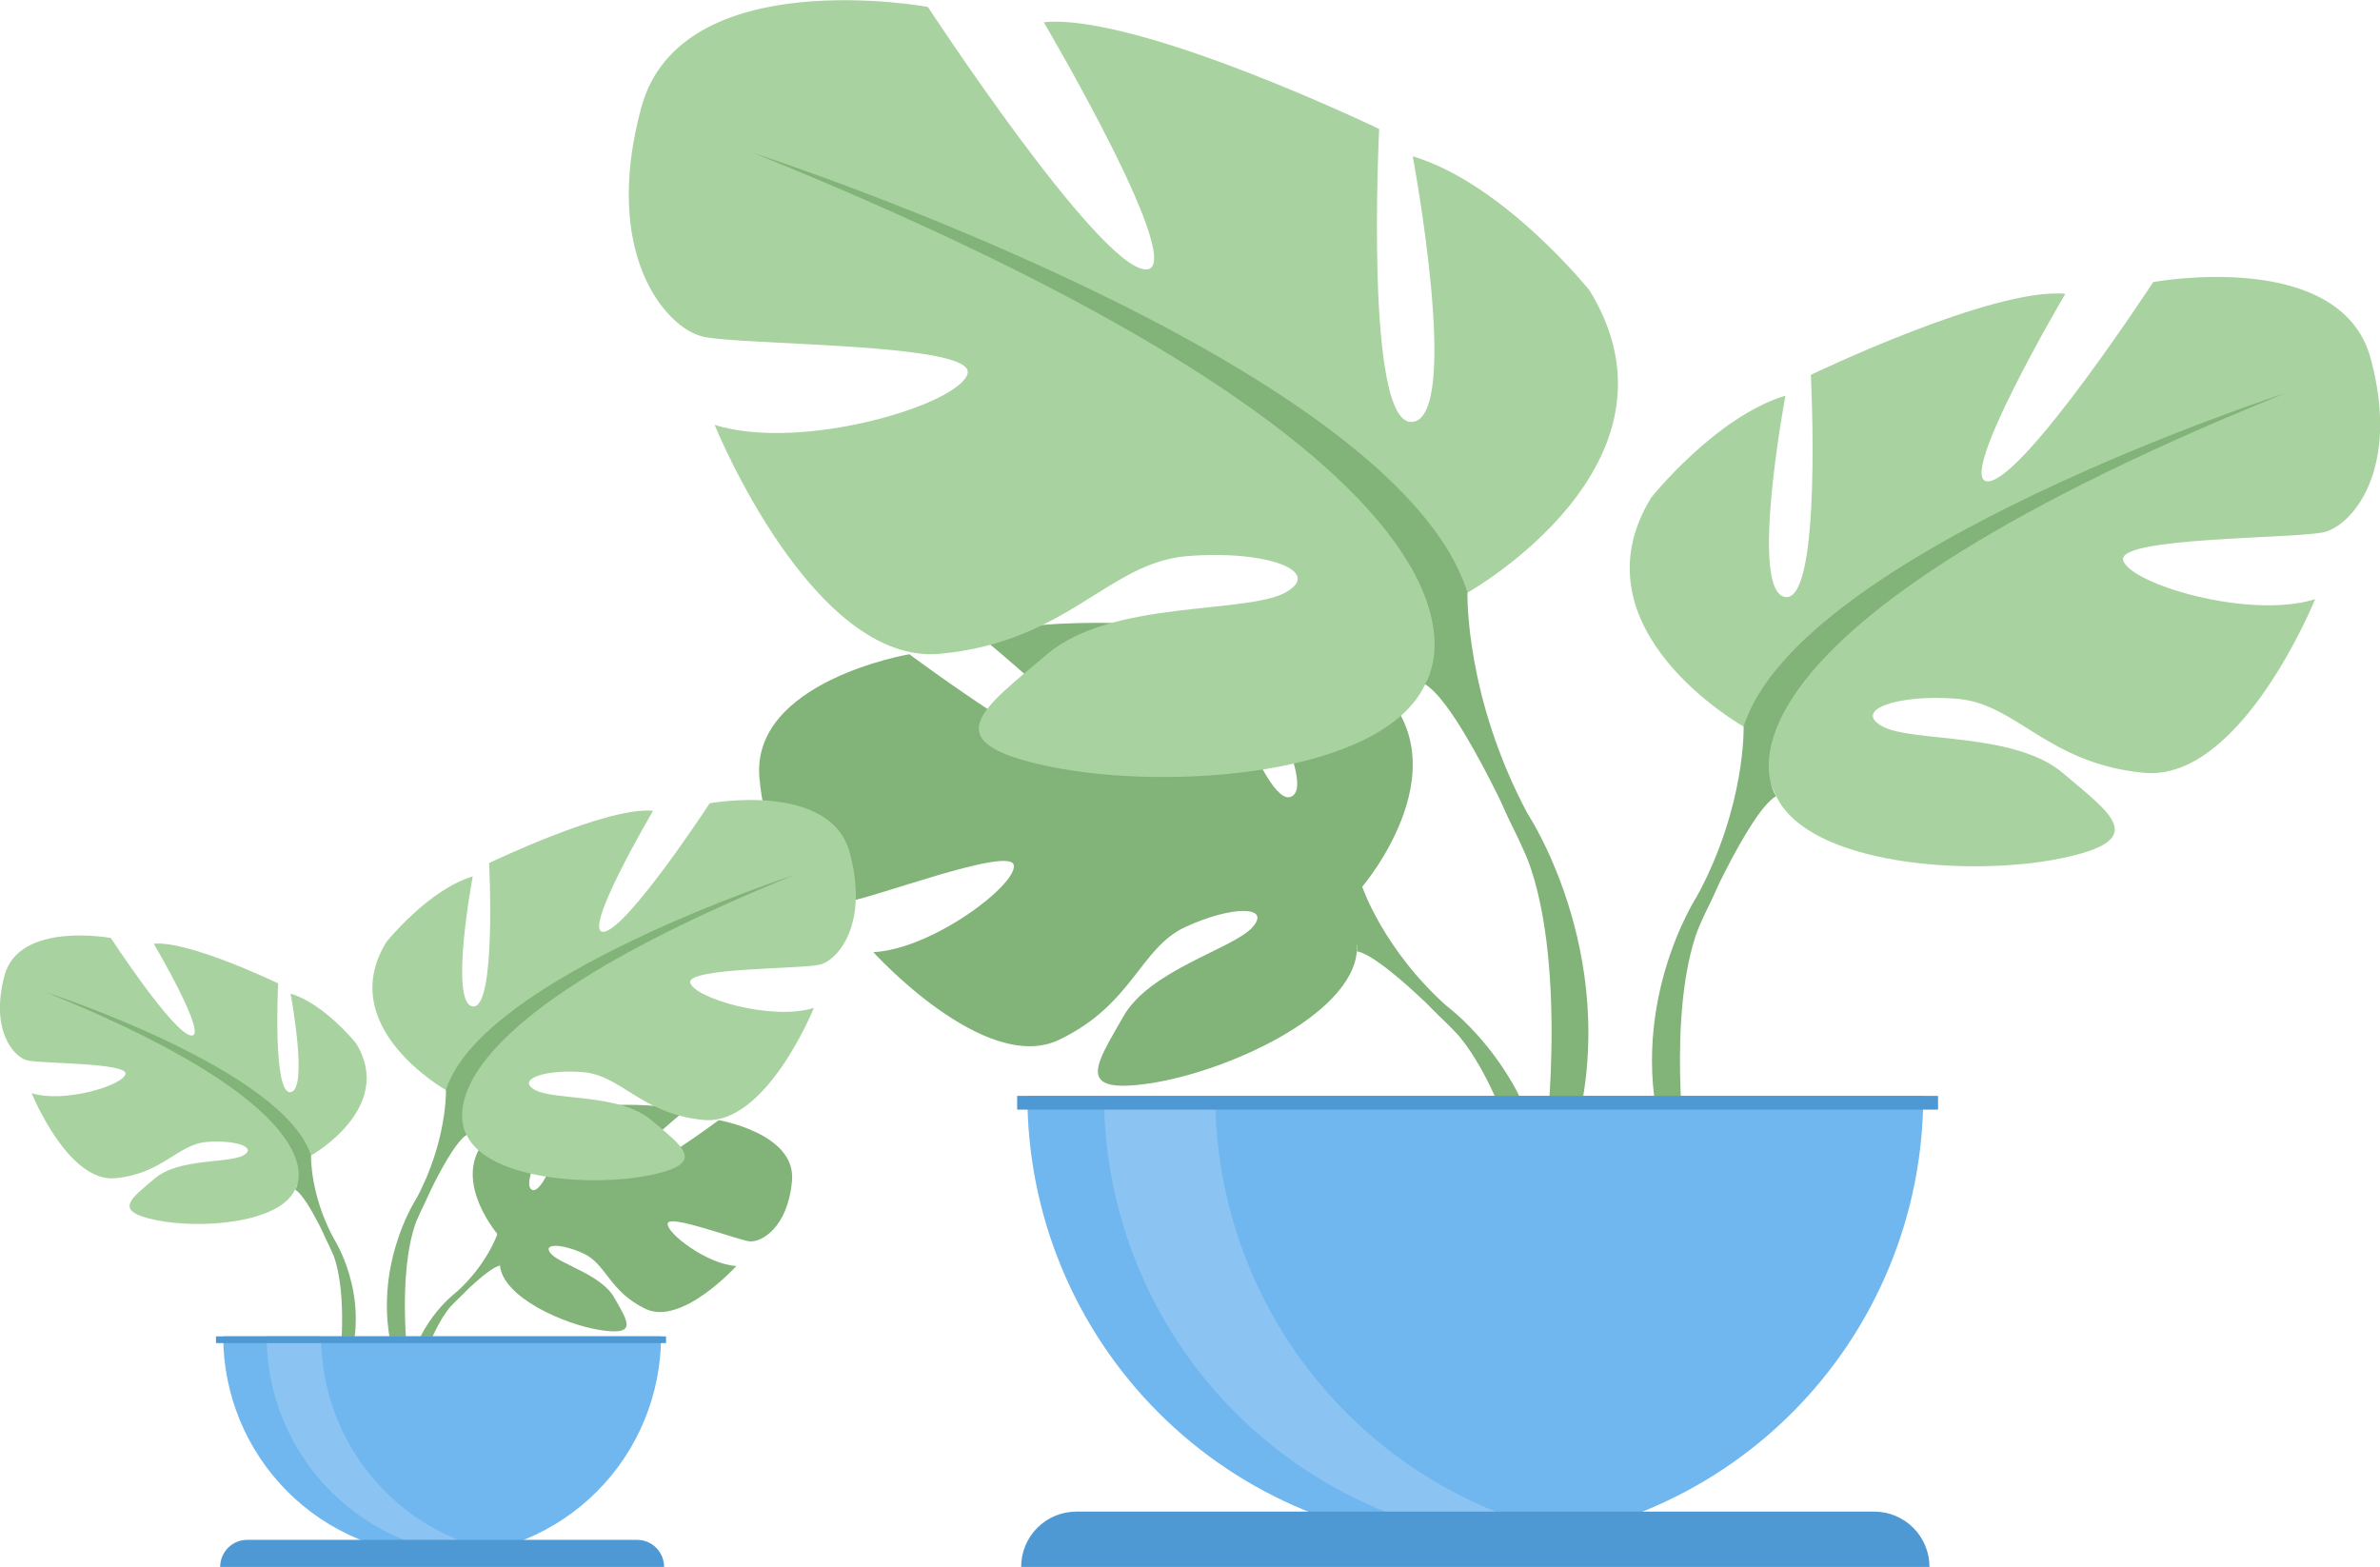 <svg width="723" height="476" viewBox="0 0 723 476" fill="none" xmlns="http://www.w3.org/2000/svg">
<g clip-path="url(#clip0_645_25)">
<path d="M413.815 269.379C413.815 269.379 446.952 230.713 415.856 206.141C415.856 206.141 393.176 192.387 374.629 193.534C374.629 193.534 400.875 237.559 392.382 241.946C383.89 246.333 366.679 190.773 366.679 190.773C366.679 190.773 315.02 185.73 298.375 193.761C298.375 193.761 342.55 229.931 333.252 232.087C323.953 234.243 276.238 198.741 276.238 198.741C276.238 198.741 228.132 206.923 230.702 236.285C233.272 265.648 249.841 274.712 257.162 273.931C264.482 273.149 307.057 256.873 307.976 262.849C308.896 268.825 283.256 288.328 265.301 289.249C265.301 289.249 299.207 326.667 321.748 315.862C344.289 305.058 346.204 287.95 360.253 281.52C374.302 275.091 386.297 275.116 380.488 281.672C374.68 288.227 349.266 294.581 341.24 308.802C333.214 323.023 325.994 332.605 349.304 329.1C372.613 325.595 410.526 308.512 412.189 288.971L413.815 269.379Z" fill="#82B378"/>
<path d="M254.352 237.067C254.352 237.067 384.986 232.024 413.84 269.405C413.84 269.405 420.215 288.53 439.858 305.966L442.907 314.312C442.907 314.312 420.228 290.358 412.176 288.984C412.176 288.933 424.839 242.614 254.352 237.067Z" fill="#82B378"/>
<path d="M439.857 305.915C439.857 305.915 467.892 326.667 469.832 363.732L464.792 364.186C464.792 364.186 455.834 325.86 439.593 310.87C423.352 295.88 439.857 305.915 439.857 305.915Z" fill="#82B378"/>
<path d="M529.732 220.74C529.732 220.74 477.028 191.214 501.622 151.136C501.622 151.136 521.303 126.526 542.383 120.198C542.383 120.198 531.131 179.956 542.383 181.368C553.634 182.78 550.106 113.869 550.106 113.869C550.106 113.869 605.621 87.141 627.406 89.259C627.406 89.259 592.971 147.618 604.222 146.206C615.474 144.794 654.105 85.691 654.105 85.691C654.105 85.691 711.03 75.139 720.165 108.889C729.3 142.638 714.546 159.52 706.117 161.625C697.687 163.73 643.571 163.037 644.97 170.072C646.368 177.107 682.92 188.352 703.294 182.023C703.294 182.023 680.816 237.571 651.295 234.76C621.774 231.948 612.652 213.668 594.382 212.256C576.112 210.844 562.756 215.773 571.891 220.69C581.026 225.607 611.946 222.304 626.7 234.861C641.455 247.417 653.412 255.146 626.007 260.769C598.603 266.391 549.401 262.887 539.573 241.782L529.732 220.74Z" fill="#A8D29F"/>
<path d="M694.107 119.492C694.107 119.492 546.539 167.311 529.68 220.741C529.68 220.741 530.386 244.695 515.619 272.077V282.617C515.619 282.617 531.079 246.762 539.559 241.833C539.521 241.833 506.484 195.463 694.107 119.492Z" fill="#82B378"/>
<path d="M515.62 272.078C515.62 272.078 492.865 306.647 505.843 348.742L511.701 347.166C511.701 347.166 506.007 300.81 517.913 277.486C529.82 254.163 515.62 272.078 515.62 272.078Z" fill="#82B378"/>
<path d="M445.83 180.019C445.83 180.019 515.305 141.088 482.886 88.251C482.886 88.251 456.943 55.812 429.16 47.479C429.16 47.479 443.978 126.262 429.16 128.165C414.343 130.069 418.967 39.183 418.967 39.183C418.967 39.183 345.788 3.959 317.073 6.745C317.073 6.745 362.432 83.649 347.64 81.821C332.848 79.993 281.869 2.105 281.869 2.105C281.869 2.105 206.837 -11.763 194.805 32.691C182.772 77.144 202.213 99.433 213.326 102.207C224.439 104.981 295.766 104.06 293.965 113.327C292.163 122.593 243.944 137.432 217.106 129.086C217.106 129.086 246.754 202.309 285.649 198.602C324.545 194.896 336.603 170.866 360.681 168.937C384.759 167.008 402.373 173.577 390.328 180.07C378.283 186.562 337.522 182.187 318.081 198.741C298.639 215.294 282.877 225.481 319.001 232.894C355.124 240.307 419.975 235.68 432.94 207.868L445.83 180.019Z" fill="#A8D29F"/>
<path d="M229.076 46.546C229.076 46.546 423.604 109.582 445.792 180.019C445.792 180.019 444.873 211.538 464.314 247.683V261.551C464.314 261.551 443.94 214.286 432.815 207.793C432.865 207.818 476.397 146.648 229.076 46.546Z" fill="#82B378"/>
<path d="M464.353 247.682C464.353 247.682 494.353 293.258 477.255 348.742L469.531 346.675C469.531 346.675 477.091 285.555 461.328 254.818C445.566 224.082 464.353 247.682 464.353 247.682Z" fill="#82B378"/>
<path d="M448.175 469.041C412.085 469.041 377.473 454.696 351.954 429.161C326.434 403.626 312.098 368.994 312.098 332.882H584.253C584.253 368.994 569.916 403.626 544.396 429.161C518.877 454.696 484.265 469.041 448.175 469.041Z" fill="#70B6EF"/>
<path d="M488.367 468.032C469.219 470.405 449.786 468.681 431.354 462.976C412.922 457.27 395.911 447.713 381.447 434.937C366.983 422.16 355.396 406.455 347.452 388.862C339.508 371.269 335.39 352.188 335.368 332.882H369.186C369.175 366.074 381.281 398.126 403.228 423.014C425.175 447.902 455.452 463.911 488.367 468.032Z" fill="#8BC4F2"/>
<path d="M310.207 476H586.142C586.142 471.543 584.372 467.268 581.223 464.117C578.073 460.965 573.801 459.195 569.346 459.195H326.99C324.785 459.195 322.601 459.629 320.564 460.474C318.527 461.319 316.677 462.557 315.118 464.118C313.559 465.678 312.324 467.531 311.481 469.57C310.638 471.609 310.205 473.794 310.207 476Z" fill="#4E99D3"/>
<path d="M308.996 337.081L588.736 337.081V332.908L308.996 332.908V337.081Z" fill="#4E99D3"/>
</g>
<g clip-path="url(#clip1_645_25)">
<path d="M151.106 374.86C151.106 374.86 134.911 355.933 150.108 343.905C150.108 343.905 161.192 337.172 170.257 337.734C170.257 337.734 157.43 359.284 161.58 361.431C165.731 363.579 174.142 336.382 174.142 336.382C174.142 336.382 199.389 333.914 207.523 337.845C207.523 337.845 185.934 355.55 190.479 356.606C195.023 357.661 218.343 340.283 218.343 340.283C218.343 340.283 241.853 344.288 240.597 358.661C239.341 373.033 231.243 377.47 227.666 377.088C224.088 376.705 203.281 368.738 202.831 371.663C202.382 374.588 214.913 384.135 223.688 384.586C223.688 384.586 207.117 402.902 196.101 397.613C185.085 392.324 184.148 383.95 177.283 380.803C170.417 377.655 164.554 377.668 167.393 380.877C170.232 384.086 182.652 387.196 186.575 394.157C190.497 401.118 194.026 405.809 182.634 404.093C171.242 402.377 152.713 394.015 151.9 384.45L151.106 374.86Z" fill="#82B378"/>
<path d="M229.039 359.043C229.039 359.043 165.195 356.575 151.094 374.872C151.094 374.872 147.978 384.234 138.378 392.769L136.888 396.854C136.888 396.854 147.972 385.129 151.907 384.456C151.907 384.432 145.718 361.759 229.039 359.043Z" fill="#82B378"/>
<path d="M138.378 392.744C138.378 392.744 124.677 402.902 123.729 421.045L126.192 421.268C126.192 421.268 130.57 402.507 138.507 395.17C146.445 387.832 138.378 392.744 138.378 392.744Z" fill="#82B378"/>
<path d="M94.454 351.052C94.454 351.052 120.212 336.599 108.192 316.98C108.192 316.98 98.573 304.934 88.271 301.836C88.271 301.836 93.77 331.088 88.271 331.779C82.772 332.47 84.497 298.738 84.497 298.738C84.497 298.738 57.365 285.655 46.719 286.692C46.719 286.692 63.548 315.259 58.049 314.568C52.55 313.876 33.67 284.946 33.67 284.946C33.67 284.946 5.85 279.78 1.385 296.301C-3.079 312.821 4.131 321.084 8.251 322.115C12.37 323.146 38.818 322.806 38.135 326.25C37.451 329.693 19.587 335.198 9.63 332.1C9.63 332.1 20.616 359.29 35.044 357.914C49.471 356.538 53.929 347.59 62.858 346.898C71.787 346.207 78.314 348.62 73.85 351.027C69.385 353.434 54.274 351.817 47.063 357.963C39.853 364.11 34.009 367.893 47.402 370.645C60.795 373.398 84.841 371.682 89.644 361.351L94.454 351.052Z" fill="#A8D29F"/>
<path d="M14.12 301.491C14.12 301.491 86.239 324.898 94.479 351.052C94.479 351.052 94.134 362.777 101.351 376.181V381.34C101.351 381.34 93.795 363.789 89.651 361.376C89.669 361.376 105.815 338.678 14.12 301.491Z" fill="#82B378"/>
<path d="M101.351 376.181C101.351 376.181 112.472 393.102 106.129 413.708L103.266 412.937C103.266 412.937 106.049 390.245 100.23 378.828C94.411 367.412 101.351 376.181 101.351 376.181Z" fill="#82B378"/>
<path d="M135.459 331.119C135.459 331.119 101.504 312.062 117.348 286.198C117.348 286.198 130.027 270.32 143.605 266.241C143.605 266.241 136.364 304.805 143.605 305.737C150.847 306.668 148.587 262.18 148.587 262.18C148.587 262.18 184.351 244.938 198.385 246.302C198.385 246.302 176.217 283.946 183.446 283.051C190.675 282.156 215.59 244.031 215.59 244.031C215.59 244.031 252.259 237.242 258.14 259.002C264.021 280.762 254.519 291.672 249.088 293.03C243.657 294.388 208.798 293.937 209.678 298.473C210.559 303.009 234.125 310.272 247.241 306.187C247.241 306.187 232.751 342.029 213.742 340.215C194.733 338.401 188.84 326.638 177.073 325.694C165.305 324.75 156.697 327.965 162.583 331.143C168.47 334.322 188.391 332.18 197.892 340.283C207.394 348.386 215.097 353.372 197.443 357.001C179.788 360.629 148.094 358.365 141.758 344.751L135.459 331.119Z" fill="#A8D29F"/>
<path d="M241.392 265.784C241.392 265.784 146.322 296.64 135.478 331.119C135.478 331.119 135.927 346.547 126.426 364.24V371.028C126.426 371.028 136.383 347.892 141.82 344.714C141.796 344.726 120.521 314.784 241.392 265.784Z" fill="#82B378"/>
<path d="M126.406 364.24C126.406 364.24 111.745 386.548 120.101 413.708L123.876 412.696C123.876 412.696 120.181 382.778 127.884 367.732C135.588 352.687 126.406 364.24 126.406 364.24Z" fill="#82B378"/>
<path d="M134.313 472.594C151.951 472.594 168.867 465.572 181.339 453.073C193.811 440.573 200.817 423.621 200.817 405.945H67.809C67.809 423.621 74.816 440.573 87.288 453.073C99.76 465.572 116.675 472.594 134.313 472.594Z" fill="#70B6EF"/>
<path d="M155.774 472.1C146.416 473.261 136.919 472.418 127.911 469.625C118.902 466.832 110.589 462.154 103.52 455.9C96.451 449.646 90.788 441.958 86.906 433.346C83.023 424.734 81.01 415.395 81 405.945H97.528C97.522 422.192 103.439 437.881 114.165 450.064C124.891 462.246 139.688 470.083 155.774 472.1Z" fill="#8BC4F2"/>
<path d="M201.741 476H66.886C66.886 473.818 67.751 471.726 69.29 470.183C70.829 468.641 72.917 467.774 75.094 467.774H193.539C194.617 467.774 195.684 467.987 196.679 468.4C197.675 468.814 198.579 469.42 199.341 470.184C200.103 470.948 200.707 471.855 201.119 472.853C201.531 473.851 201.742 474.92 201.741 476Z" fill="#4E99D3"/>
<path d="M202.332 408H65.617V405.957H202.332V408Z" fill="#4E99D3"/>
</g>
<defs>
<clipPath id="clip0_645_25">
<rect width="532" height="476" fill="white" transform="translate(191)"/>
</clipPath>
<clipPath id="clip1_645_25">
<rect width="260" height="233" fill="white" transform="matrix(-1 0 0 1 260 243)"/>
</clipPath>
</defs>
</svg>
